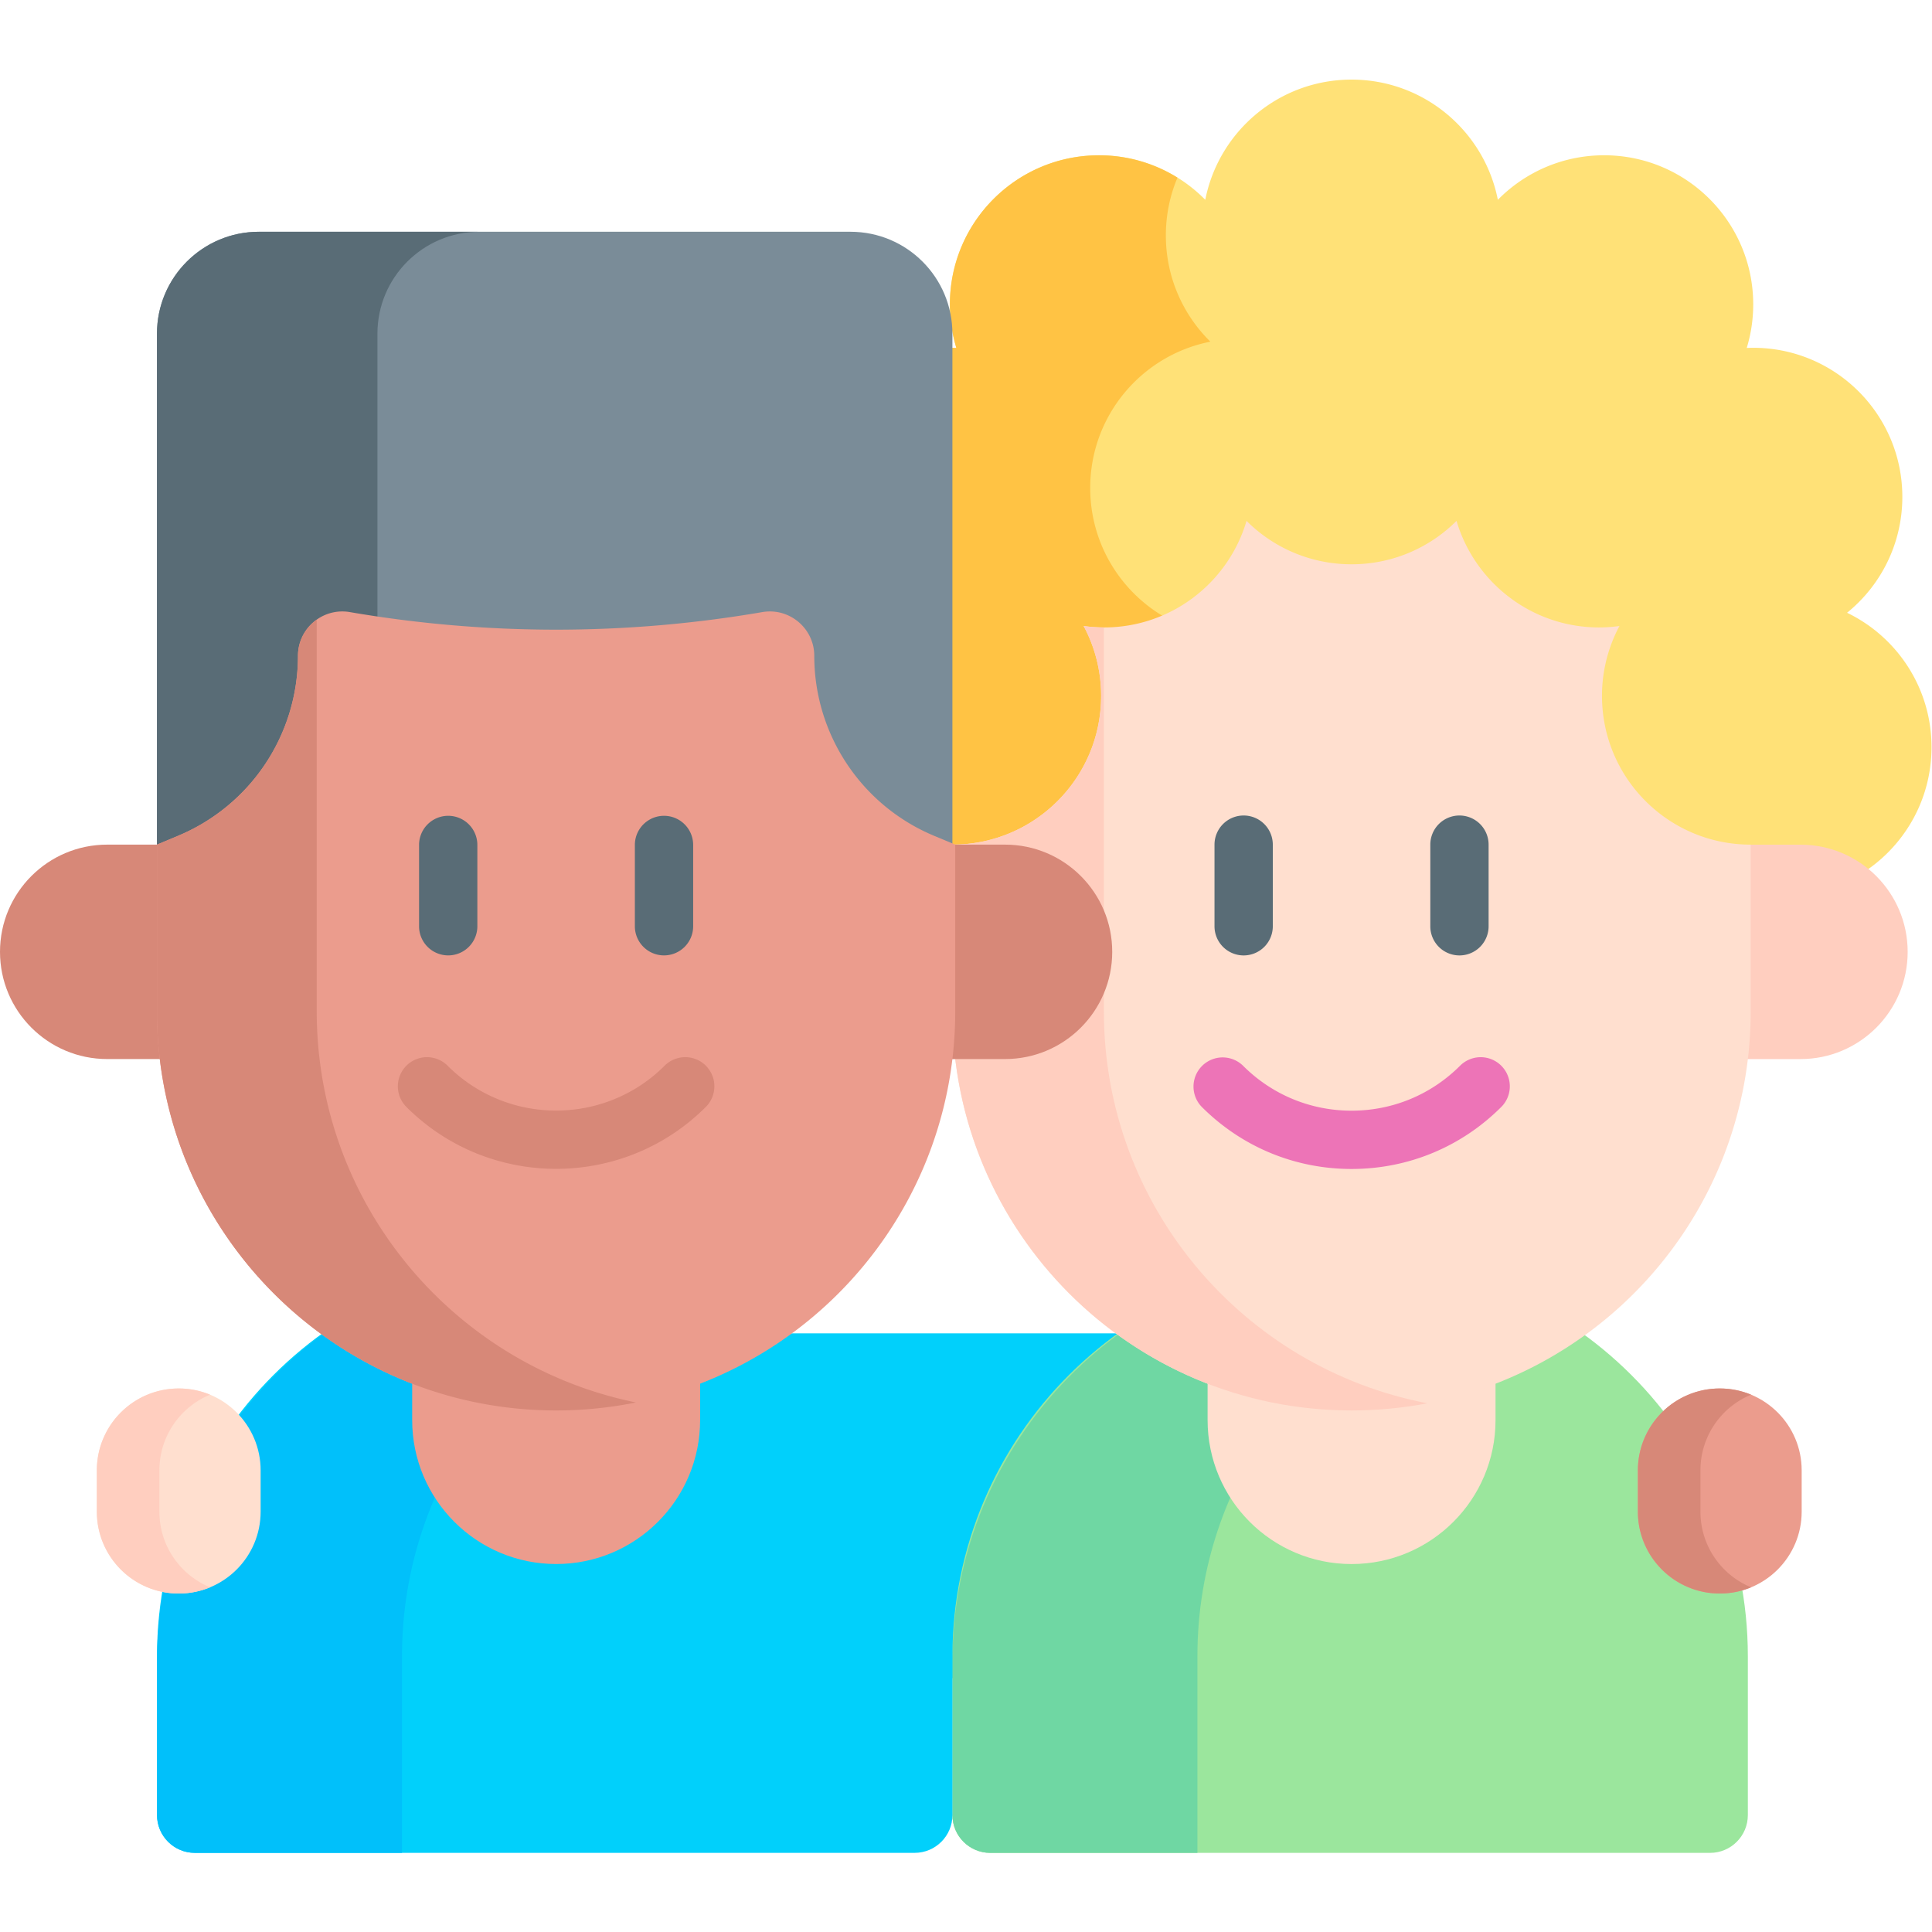 <svg viewBox="0 0 682.667 682.667" xmlns="http://www.w3.org/2000/svg"><g><defs><clippath clippathunits="userSpaceOnUse" id="a"><path d="M0 512h512V0H0Z" fill="#000000"></path></clippath></defs><path d="M310.146 67.291h-130.64v91.399h130.64z" fill="#01d0fb" transform="matrix(1.333 0 0 -1.333 0 682.667)"></path><g clip-path="url(#a)" transform="matrix(1.333 0 0 -1.333 0 682.667)"><path d="M0 0c-58.224 0-105.423-47.2-105.423-105.423v-42.101c0-5.534 4.486-10.02 10.02-10.02H95.403c5.534 0 10.02 4.486 10.02 10.02v42.101C105.423-47.2 58.224 0 0 0" fill="#9be69d" transform="translate(357.89 178.518)"></path><path d="M0 0c-42.338-13.689-72.949-53.417-72.949-100.313v-52.118h-54.916c-5.534 0-10.02 4.486-10.02 10.02v40.752c0 58.348 46.831 106.633 105.179 106.763C-21.296 5.129-10.292 3.335 0 0" fill="#6fd7a3" transform="translate(390.353 173.405)"></path><path d="M0 0c-21.077 0-38.163 17.086-38.163 38.163v38.164h76.326V38.163C38.163 17.086 21.077 0 0 0" fill="#ffdfcf" transform="translate(358.268 97.537)"></path><path d="M0 0c21.83 0 39.526 17.697 39.526 39.527 0 15.689-9.14 29.243-22.386 35.627 8.935 7.247 14.65 18.309 14.65 30.71 0 21.83-17.696 39.527-39.526 39.527-.577 0-1.15-.019-1.72-.044a39.523 39.523 0 0 1 1.72 11.552c0 21.83-17.698 39.527-39.528 39.527-11.027 0-20.995-4.52-28.165-11.803-3.57 18.159-19.571 31.86-38.777 31.86s-35.206-13.701-38.777-31.86c-7.169 7.283-17.138 11.803-28.165 11.803-21.831 0-39.527-17.697-39.527-39.527 0-4.02.604-7.897 1.719-11.552-.57.025-1.142.044-1.719.044-21.83 0-39.527-17.697-39.527-39.527 0-12.401 5.715-23.463 14.651-30.71-13.246-6.384-22.387-19.938-22.387-35.627 0-21.83 17.697-39.527 39.527-39.527" fill="#ffe177" transform="translate(472.474 274.544)"></path><path d="M0 0a39.34 39.34 0 0 1 0-3.493h-116.066c-21.832 0-39.521 17.688-39.521 39.52 0 15.688 9.143 29.247 22.39 35.637-8.935 7.247-14.662 18.299-14.662 30.701 0 21.832 17.701 39.534 39.533 39.534.571 0 1.143-.026 1.714-.052a39.938 39.938 0 0 0-1.714 11.558c0 21.832 17.701 39.521 39.52 39.521A39.25 39.25 0 0 0-48 187.003c-1.987-4.701-3.078-9.883-3.078-15.312 0-11.026 4.519-21 11.805-28.169-18.169-3.571-31.858-19.572-31.858-38.78 0-19.208 13.689-35.208 31.858-38.78-7.286-7.169-11.805-17.13-11.805-28.156 0-21.832 17.688-39.533 39.519-39.533C-7.532-1.727-3.662-1.117 0 0" fill="#ffc344" transform="translate(360.12 278.034)"></path><path d="M0 0h-237.986c-15.696 0-28.42 12.724-28.42 28.419 0 15.696 12.724 28.42 28.42 28.42H0c15.695 0 28.419-12.724 28.419-28.42C28.419 12.724 15.695 0 0 0" fill="#ffcebf" transform="translate(477.259 231.391)"></path><path d="M0 0v-44.183C0-102.612-47.364-149.99-105.807-149.99c-58.429 0-105.794 47.378-105.794 105.807V0c21.767 0 39.416 17.65 39.416 39.416a39.088 39.088 0 0 1-4.636 18.533 40.922 40.922 0 0 1 5.389-.376c17.884 0 32.975 11.922 37.793 28.247 7.13-7.117 16.975-11.507 27.832-11.507 10.87 0 20.702 4.39 27.831 11.507 4.831-16.325 19.923-28.247 37.806-28.247 1.818 0 3.624.142 5.377.376a39.23 39.23 0 0 1-4.623-18.533C-39.416 17.65-21.767 0 0 0" fill="#ffdfcf" transform="translate(464.068 288.235)"></path><path d="M0 0c-6.51-1.25-13.24-1.9-20.11-1.9-58.43 0-105.79 47.37-105.79 105.8v44.19c21.76 0 39.41 17.64 39.41 39.41 0 6.7-1.67 13.01-4.63 18.53 1.75-.23 3.54-.37 5.36-.37V103.9C-85.76 52.32-48.851 9.36 0 0" fill="#ffcebf" transform="translate(378.37 140.15)"></path><path d="M0 0a7.726 7.726 0 0 0-7.727 7.726v21.637A7.726 7.726 0 0 0 0 37.089a7.726 7.726 0 0 0 7.727-7.726V7.726A7.726 7.726 0 0 0 0 0" fill="#596c76" transform="translate(329.663 258.868)"></path><path d="M0 0a7.726 7.726 0 0 0-7.727 7.726v21.637A7.726 7.726 0 0 0 0 37.089a7.726 7.726 0 0 0 7.727-7.726V7.726A7.726 7.726 0 0 0 0 0" fill="#596c76" transform="translate(386.868 258.868)"></path><path d="M0 0c-14.993 0-29.089 5.839-39.691 16.44a7.727 7.727 0 0 0 10.927 10.927C-21.08 19.684-10.865 15.453 0 15.453c10.865 0 21.08 4.231 28.763 11.914A7.726 7.726 0 1 0 39.69 16.44C29.089 5.839 14.993 0 0 0" fill="#ed74b7" transform="translate(358.266 202.26)"></path><path d="M0 0c-58.224 0-105.423-47.2-105.423-105.423v-42.101c0-5.534 4.486-10.02 10.02-10.02H95.403c5.534 0 10.02 4.486 10.02 10.02v42.101C105.423-47.2 58.224 0 0 0" fill="#01d0fb" transform="translate(147.044 178.524)"></path><path d="M0 0c-42.338-13.688-72.95-53.417-72.95-100.313v-52.118h-54.915c-5.534 0-10.021 4.486-10.021 10.02v40.752c0 58.348 46.832 106.633 105.179 106.763C-21.296 5.129-10.293 3.335 0 0" fill="#01c0fa" transform="translate(179.507 173.411)"></path><path d="M0 0c-21.077 0-38.164 17.086-38.164 38.163v38.164h76.327V38.163C38.163 17.086 21.077 0 0 0" fill="#eb9c8d" transform="translate(147.422 97.543)"></path><path d="M0 0h-156.823c-14.92 0-27.015-12.095-27.015-27.015v-157.077H27.015v157.077C27.015-12.095 14.919 0 0 0" fill="#7a8c98" transform="translate(225.446 450.694)"></path><path d="M0 0c-14.922 0-27.013-12.104-27.013-27.013v-157.081h-58.443v157.081C-85.456-12.104-73.365 0-58.442 0Z" fill="#596c76" transform="translate(127.064 450.692)"></path><path d="M0 0h-237.986c-15.696 0-28.419 12.724-28.419 28.419 0 15.696 12.723 28.42 28.419 28.42H0c15.696 0 28.42-12.724 28.42-28.42C28.42 12.724 15.696 0 0 0" fill="#d78878" transform="translate(266.405 231.399)"></path><path d="M0 0v-44.182c0-58.43-47.364-105.808-105.794-105.808-58.442 0-105.807 47.378-105.807 105.808V0l5.572 2.325a51.72 51.72 0 0 1 23.13 19.039 51.712 51.712 0 0 1 8.675 28.676c0 6.597 5.39 11.766 11.741 11.766.662 0 1.325-.052 2-.169a323.547 323.547 0 0 1 54.689-4.662 323.28 323.28 0 0 1 54.676 4.662c.676.117 1.338.169 2 .169 6.351 0 11.754-5.169 11.754-11.766 0-20.871 12.532-39.689 31.793-47.715z" fill="#eb9c8d" transform="translate(253.209 288.241)"></path><path d="M0 0c-6.84-1.39-13.92-2.12-21.16-2.12-58.45 0-105.81 47.38-105.81 105.81v44.18l5.57 2.33a51.689 51.689 0 0 1 23.13 19.04 51.713 51.713 0 0 1 8.68 28.67c0 4.01 1.99 7.49 4.97 9.6V103.69C-84.62 52.52-48.28 9.82 0 0" fill="#d78878" transform="translate(168.58 140.37)"></path><path d="M0 0a7.727 7.727 0 0 0-7.727 7.726v21.637a7.727 7.727 0 0 0 15.453 0V7.726A7.726 7.726 0 0 0 0 0" fill="#596c76" transform="translate(118.81 258.875)"></path><path d="M0 0a7.727 7.727 0 0 0-7.727 7.726v21.637a7.727 7.727 0 0 0 15.453 0V7.726A7.726 7.726 0 0 0 0 0" fill="#596c76" transform="translate(176.015 258.875)"></path><path d="M0 0c-14.374 0-28.748 5.471-39.69 16.414a7.726 7.726 0 1 0 10.926 10.927c15.861-15.861 41.667-15.861 57.528 0A7.726 7.726 0 1 0 39.69 16.414C28.748 5.471 14.374 0 0 0" fill="#d78878" transform="translate(147.413 202.294)"></path><path d="M0 0c-11.99 0-21.709-9.719-21.709-21.709v-10.933c0-11.989 9.719-21.709 21.709-21.709s21.709 9.72 21.709 21.709v10.933C21.709-9.719 11.99 0 0 0" fill="#ffdfcf" transform="translate(47.38 144.072)"></path><path d="M0 0a21.365 21.365 0 0 0-8.29-1.65C-20.28-1.65-30 8.07-30 20.06v10.93c0 11.99 9.72 21.71 21.71 21.71 2.94 0 5.74-.58 8.29-1.65-7.88-3.25-13.42-11.01-13.42-20.06V20.06C-13.42 11.01-7.88 3.25 0 0" fill="#ffcebf" transform="translate(55.671 91.374)"></path><path d="M0 0c-11.989 0-21.709-9.719-21.709-21.709v-10.933c0-11.989 9.72-21.709 21.709-21.709 11.989 0 21.709 9.72 21.709 21.709v10.933C21.709-9.719 11.989 0 0 0" fill="#eb9c8d" transform="translate(455.874 144.072)"></path><path d="M0 0a21.369 21.369 0 0 0-8.29-1.65C-20.28-1.65-30 8.07-30 20.06v10.93c0 11.99 9.72 21.71 21.71 21.71 2.939 0 5.74-.58 8.29-1.65-7.88-3.25-13.42-11.01-13.42-20.06V20.06C-13.42 11.01-7.88 3.25 0 0" fill="#d78878" transform="translate(464.165 91.374)"></path></g></g></svg>